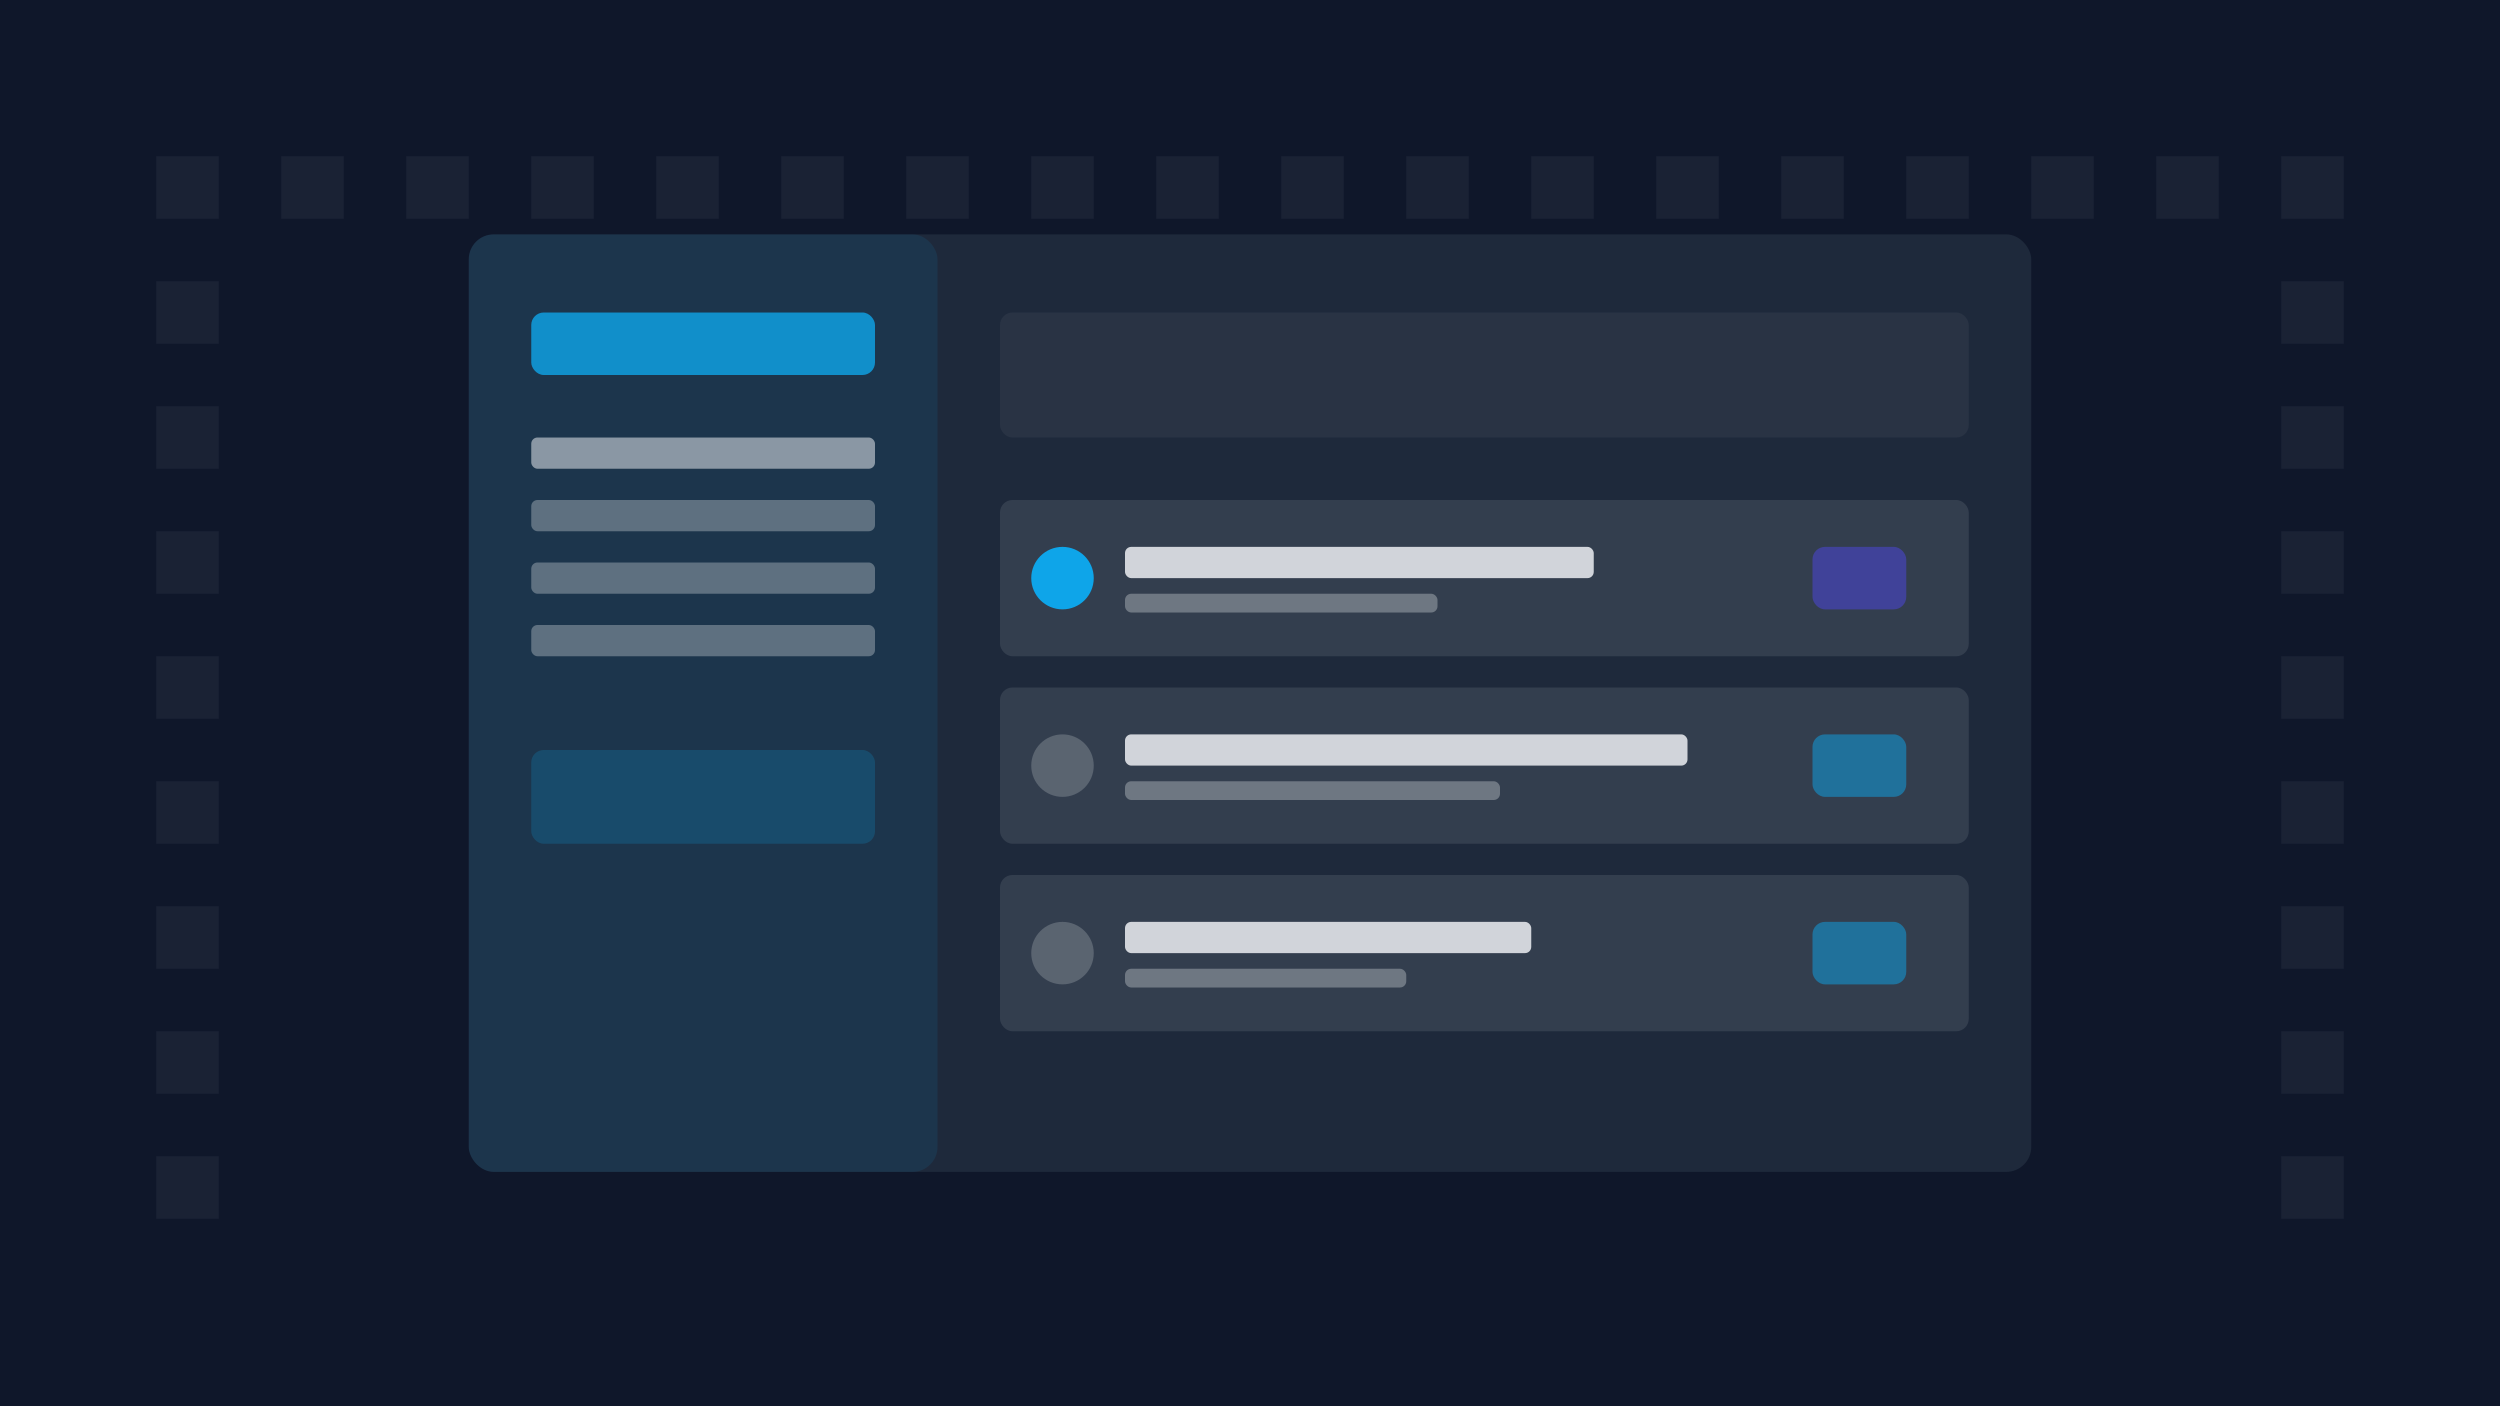 <svg width="800" height="450" viewBox="0 0 800 450" fill="none" xmlns="http://www.w3.org/2000/svg">
  <rect width="800" height="450" fill="#0f172a"/>
  
  <!-- Background pattern -->
  <g opacity="0.05">
    <rect x="50" y="50" width="20" height="20" fill="#f8fafc"/>
    <rect x="90" y="50" width="20" height="20" fill="#f8fafc"/>
    <rect x="130" y="50" width="20" height="20" fill="#f8fafc"/>
    <rect x="170" y="50" width="20" height="20" fill="#f8fafc"/>
    <rect x="210" y="50" width="20" height="20" fill="#f8fafc"/>
    <rect x="250" y="50" width="20" height="20" fill="#f8fafc"/>
    <rect x="290" y="50" width="20" height="20" fill="#f8fafc"/>
    <rect x="330" y="50" width="20" height="20" fill="#f8fafc"/>
    <rect x="370" y="50" width="20" height="20" fill="#f8fafc"/>
    <rect x="410" y="50" width="20" height="20" fill="#f8fafc"/>
    <rect x="450" y="50" width="20" height="20" fill="#f8fafc"/>
    <rect x="490" y="50" width="20" height="20" fill="#f8fafc"/>
    <rect x="530" y="50" width="20" height="20" fill="#f8fafc"/>
    <rect x="570" y="50" width="20" height="20" fill="#f8fafc"/>
    <rect x="610" y="50" width="20" height="20" fill="#f8fafc"/>
    <rect x="650" y="50" width="20" height="20" fill="#f8fafc"/>
    <rect x="690" y="50" width="20" height="20" fill="#f8fafc"/>
    <rect x="730" y="50" width="20" height="20" fill="#f8fafc"/>
    
    <!-- Repeat pattern vertically -->
    <rect x="50" y="90" width="20" height="20" fill="#f8fafc"/>
    <rect x="50" y="130" width="20" height="20" fill="#f8fafc"/>
    <rect x="50" y="170" width="20" height="20" fill="#f8fafc"/>
    <rect x="50" y="210" width="20" height="20" fill="#f8fafc"/>
    <rect x="50" y="250" width="20" height="20" fill="#f8fafc"/>
    <rect x="50" y="290" width="20" height="20" fill="#f8fafc"/>
    <rect x="50" y="330" width="20" height="20" fill="#f8fafc"/>
    <rect x="50" y="370" width="20" height="20" fill="#f8fafc"/>
    
    <rect x="730" y="90" width="20" height="20" fill="#f8fafc"/>
    <rect x="730" y="130" width="20" height="20" fill="#f8fafc"/>
    <rect x="730" y="170" width="20" height="20" fill="#f8fafc"/>
    <rect x="730" y="210" width="20" height="20" fill="#f8fafc"/>
    <rect x="730" y="250" width="20" height="20" fill="#f8fafc"/>
    <rect x="730" y="290" width="20" height="20" fill="#f8fafc"/>
    <rect x="730" y="330" width="20" height="20" fill="#f8fafc"/>
    <rect x="730" y="370" width="20" height="20" fill="#f8fafc"/>
  </g>
  
  <!-- Task app UI -->
  <!-- App container -->
  <rect x="150" y="75" width="500" height="300" rx="8" fill="#1e293b"/>
  
  <!-- Sidebar -->
  <rect x="150" y="75" width="150" height="300" rx="8" fill="#0ea5e9" fill-opacity="0.1"/>
  <rect x="170" y="100" width="110" height="20" rx="4" fill="#0ea5e9" fill-opacity="0.8"/>
  <rect x="170" y="140" width="110" height="10" rx="2" fill="#f8fafc" fill-opacity="0.5"/>
  <rect x="170" y="160" width="110" height="10" rx="2" fill="#f8fafc" fill-opacity="0.3"/>
  <rect x="170" y="180" width="110" height="10" rx="2" fill="#f8fafc" fill-opacity="0.3"/>
  <rect x="170" y="200" width="110" height="10" rx="2" fill="#f8fafc" fill-opacity="0.3"/>
  <rect x="170" y="240" width="110" height="30" rx="4" fill="#0ea5e9" fill-opacity="0.2"/>
  
  <!-- Main content -->
  <rect x="320" y="100" width="310" height="40" rx="4" fill="#f8fafc" fill-opacity="0.05"/>
  
  <!-- Task items -->
  <rect x="320" y="160" width="310" height="50" rx="4" fill="#f8fafc" fill-opacity="0.1"/>
  <circle cx="340" cy="185" r="10" fill="#0ea5e9"/>
  <rect x="360" y="175" width="150" height="10" rx="2" fill="#f8fafc" fill-opacity="0.8"/>
  <rect x="360" y="190" width="100" height="6" rx="2" fill="#f8fafc" fill-opacity="0.3"/>
  <rect x="580" y="175" width="30" height="20" rx="4" fill="#4f46e5" fill-opacity="0.5"/>
  
  <rect x="320" y="220" width="310" height="50" rx="4" fill="#f8fafc" fill-opacity="0.1"/>
  <circle cx="340" cy="245" r="10" fill="#f8fafc" fill-opacity="0.2"/>
  <rect x="360" y="235" width="180" height="10" rx="2" fill="#f8fafc" fill-opacity="0.8"/>
  <rect x="360" y="250" width="120" height="6" rx="2" fill="#f8fafc" fill-opacity="0.3"/>
  <rect x="580" y="235" width="30" height="20" rx="4" fill="#0ea5e9" fill-opacity="0.5"/>
  
  <rect x="320" y="280" width="310" height="50" rx="4" fill="#f8fafc" fill-opacity="0.1"/>
  <circle cx="340" cy="305" r="10" fill="#f8fafc" fill-opacity="0.2"/>
  <rect x="360" y="295" width="130" height="10" rx="2" fill="#f8fafc" fill-opacity="0.8"/>
  <rect x="360" y="310" width="90" height="6" rx="2" fill="#f8fafc" fill-opacity="0.3"/>
  <rect x="580" y="295" width="30" height="20" rx="4" fill="#0ea5e9" fill-opacity="0.5"/>
</svg>